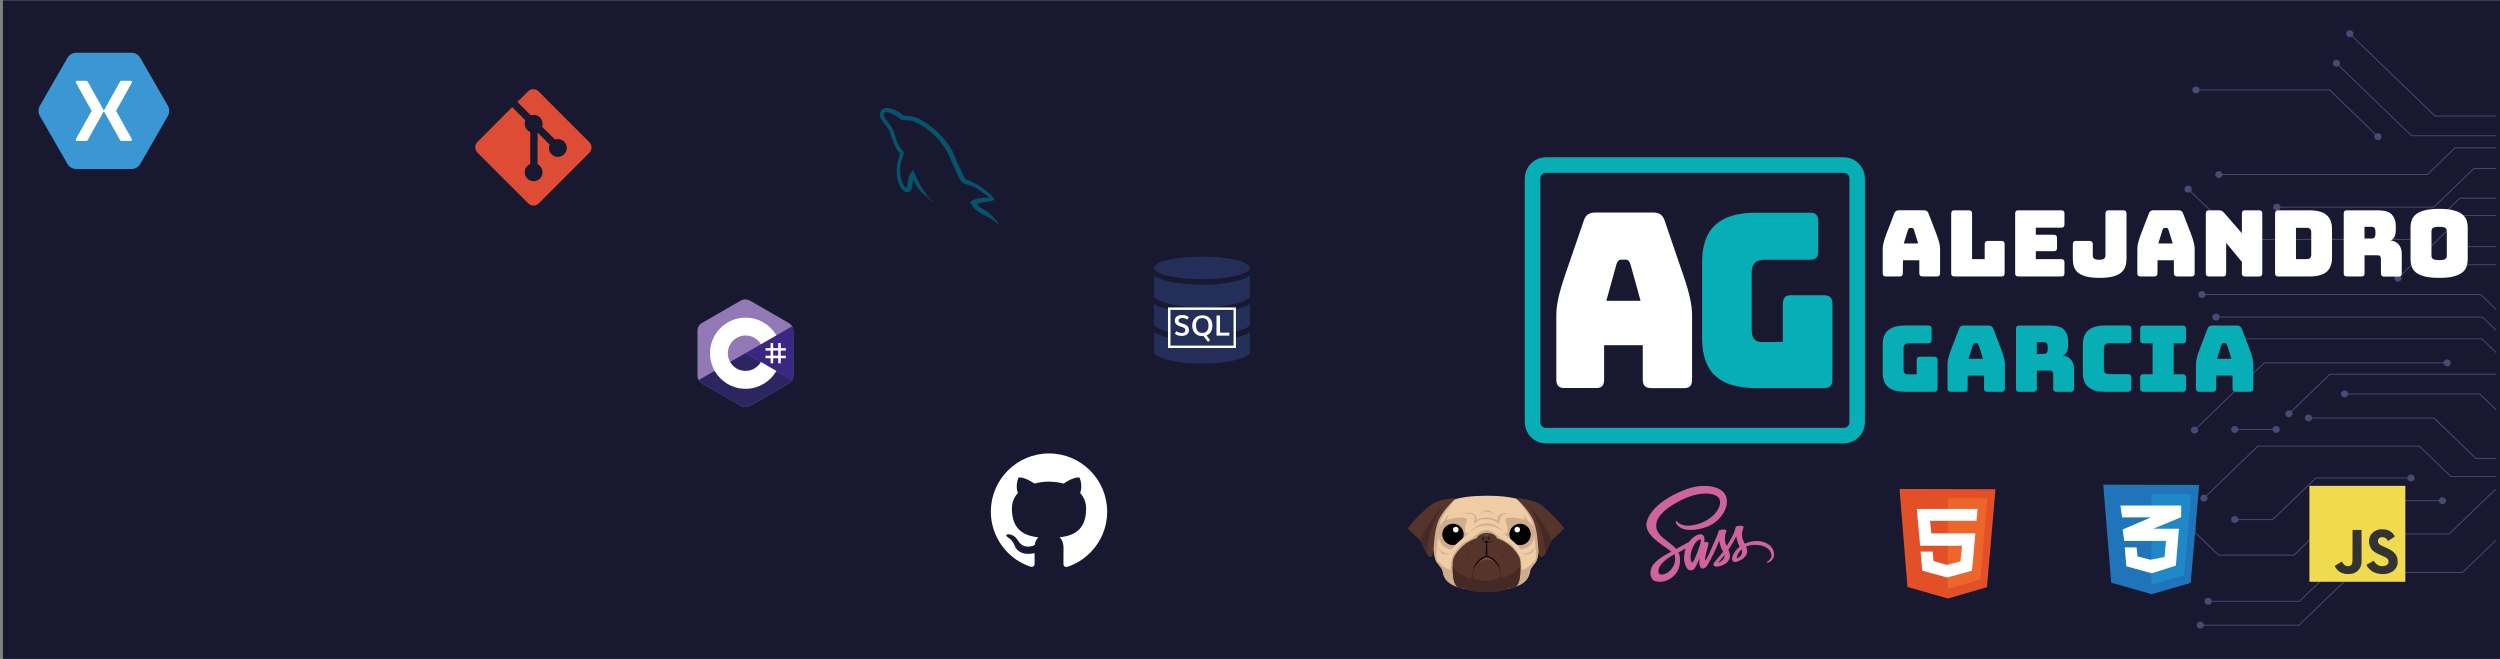 <?xml version="1.0" encoding="utf-8"?>
<!-- Generator: Adobe Illustrator 25.0.0, SVG Export Plug-In . SVG Version: 6.00 Build 0)  -->
<svg version="1.1" id="Capa_1" xmlns="http://www.w3.org/2000/svg" xmlns:xlink="http://www.w3.org/1999/xlink" x="0px" y="0px"
	 viewBox="0 0 645 170" style="enable-background:new 0 0 645 170;" xml:space="preserve">
<rect x="0" y="0" width="645" height="170" fill="#808080" stroke="none"/>
<style type="text/css">
	.st0{fill:#181930;}
	.st1{fill:#474A72;}
	.st2{fill:none;stroke:#07AEB5;stroke-width:4;stroke-miterlimit:10;}
	.st3{fill:#FFFFFF;}
	.st4{fill:#07AEB5;}
	.st5{fill:#242F59;}
	.st6{fill:#9279B5;}
	.st7{fill:#2C2560;}
	.st8{fill:#392781;}
	.st9{fill:#1F74BA;}
	.st10{fill:#1E88C8;}
	.st11{fill:#E35027;}
	.st12{fill:#EC662B;}
	.st13{fill:#F0DB4F;}
	.st14{fill:#333431;}
	.st15{fill:#EFCCA3;}
	.st16{fill:#CDAD8E;}
	.st17{fill:#020203;}
	.st18{fill:#56342B;}
	.st19{fill:#452924;}
	.st20{fill:#804B42;}
	.st21{fill:#331712;}
	.st22{fill:#CF649A;}
	.st23{fill:#3B97D3;}
	.st24{fill:#DF4C36;}
	.st25{fill:#05546B;}
</style>
<g>
	<rect x="0.76" y="0.09" class="st0" width="645" height="170"/>
</g>
<g>
	<g>
		<g>
			<polygon class="st1" points="628.19,30.06 644,30.06 644,29.82 628.29,29.82 606.3,8.59 606.12,8.76 			"/>
		</g>
		<g>
			<path class="st1" d="M606.91,8.06c-0.37-0.35-0.96-0.35-1.32,0c-0.37,0.35-0.37,0.92,0,1.28c0.37,0.35,0.96,0.35,1.32,0
				C607.27,8.99,607.27,8.42,606.91,8.06z"/>
		</g>
	</g>
	<g>
		<g>
			<polygon class="st1" points="593.19,161.42 607.27,147.82 635.39,147.82 644,139.51 644,139.17 635.29,147.58 607.16,147.58 
				593.08,161.18 567.63,161.18 567.63,161.42 			"/>
		</g>
		<g>
			<path class="st1" d="M567.68,160.39c-0.52,0-0.94,0.41-0.94,0.9s0.42,0.9,0.94,0.9s0.94-0.41,0.94-0.9
				S568.19,160.39,567.68,160.39z"/>
		</g>
	</g>
	<g>
		<g>
			<polygon class="st1" points="626.33,45.15 633.46,38.27 644,38.27 644,38.02 633.36,38.02 626.23,44.91 572.4,44.91 572.4,45.15 
							"/>
		</g>
		<g>
			<path class="st1" d="M572.45,44.13c-0.52,0-0.94,0.41-0.94,0.9s0.42,0.9,0.94,0.9s0.94-0.41,0.94-0.9
				C573.39,44.53,572.97,44.13,572.45,44.13z"/>
		</g>
	</g>
	<g>
		<g>
			<polygon class="st1" points="627.91,107.97 638.71,118.39 644,118.39 644,118.15 638.81,118.15 628.01,107.72 595.55,107.72 
				595.55,107.97 			"/>
		</g>
		<g>
			<path class="st1" d="M595.59,106.94c-0.52,0-0.94,0.41-0.94,0.9s0.42,0.9,0.94,0.9s0.94-0.41,0.94-0.9
				C596.53,107.35,596.11,106.94,595.59,106.94z"/>
		</g>
	</g>
	<g>
		<g>
			<polygon class="st1" points="627.98,53.56 638.32,43.58 644,43.58 644,43.34 638.22,43.34 627.88,53.32 587.37,53.32 
				587.37,53.56 			"/>
		</g>
		<g>
			<ellipse class="st1" cx="587.42" cy="53.44" rx="0.94" ry="0.9"/>
		</g>
	</g>
	<g>
		<g>
			<polygon class="st1" points="590.62,106.86 601.18,96.67 644,96.67 644,96.42 601.08,96.42 590.44,106.69 			"/>
		</g>
		<g>
			<path class="st1" d="M589.9,106.11c-0.37,0.35-0.37,0.92,0,1.28c0.37,0.35,0.96,0.35,1.32,0s0.37-0.92,0-1.28
				C590.86,105.76,590.27,105.76,589.9,106.11z"/>
		</g>
	</g>
	<g>
		<g>
			<polygon class="st1" points="577.93,61.89 623.66,61.89 634.68,51.25 644,51.25 644,51 634.58,51 623.55,61.65 578.04,61.65 
				564.6,48.67 564.42,48.84 			"/>
		</g>
		<g>
			<ellipse class="st1" cx="564.54" cy="48.79" rx="0.94" ry="0.9"/>
		</g>
	</g>
	<g>
		<g>
			<polygon class="st1" points="618.73,71.87 635.49,55.69 644,55.69 644,55.45 635.39,55.45 618.55,71.7 			"/>
		</g>
		<g>
			<path class="st1" d="M618.02,71.12c-0.37,0.35-0.37,0.92,0,1.28s0.96,0.35,1.32,0c0.37-0.35,0.37-0.92,0-1.28
				S618.38,70.76,618.02,71.12z"/>
		</g>
	</g>
	<g>
		<g>
			<polygon class="st1" points="640.28,87.53 644,91.13 644,90.79 640.38,87.3 575.72,87.3 575.72,87.53 			"/>
		</g>
		<g>
			<path class="st1" d="M575.77,86.51c-0.52,0-0.94,0.41-0.94,0.9s0.42,0.9,0.94,0.9s0.94-0.41,0.94-0.9
				C576.71,86.91,576.29,86.51,575.77,86.51z"/>
		</g>
	</g>
	<g>
		<g>
			<rect x="635.11" y="63.51" class="st1" width="8.89" height="0.24"/>
		</g>
		<g>
			<path class="st1" d="M635.16,62.72c-0.52,0-0.94,0.41-0.94,0.9c0,0.5,0.42,0.9,0.94,0.9s0.94-0.41,0.94-0.9
				C636.1,63.13,635.67,62.72,635.16,62.72z"/>
		</g>
	</g>
	<g>
		<g>
			<rect x="632.68" y="68.19" class="st1" width="11.32" height="0.24"/>
		</g>
		<g>
			<ellipse class="st1" cx="632.73" cy="68.31" rx="0.94" ry="0.9"/>
		</g>
	</g>
	<g>
		<g>
			<rect x="576.54" y="110.69" class="st1" width="10.76" height="0.24"/>
		</g>
		<g>
			<path class="st1" d="M587.25,109.9c0.52,0,0.94,0.41,0.94,0.9s-0.42,0.9-0.94,0.9s-0.94-0.41-0.94-0.9S586.73,109.9,587.25,109.9
				z"/>
		</g>
		<g>
			<path class="st1" d="M576.58,109.9c-0.52,0-0.94,0.41-0.94,0.9s0.42,0.9,0.94,0.9s0.94-0.41,0.94-0.9S577.1,109.9,576.58,109.9z"
				/>
		</g>
	</g>
	<g>
		<g>
			<polygon class="st1" points="639.71,101.75 644,105.88 644,105.55 639.82,101.51 604.85,101.51 604.85,101.75 			"/>
		</g>
		<g>
			<path class="st1" d="M604.9,100.73c-0.52,0-0.94,0.41-0.94,0.9c0,0.5,0.42,0.9,0.94,0.9s0.94-0.41,0.94-0.9
				C605.84,101.13,605.42,100.73,604.9,100.73z"/>
		</g>
	</g>
	<g>
		<g>
			<polygon class="st1" points="593.29,155.27 611.3,137.88 631.93,137.88 643.66,126.56 644,126.56 644,126.32 643.56,126.32 
				631.83,137.64 611.19,137.64 593.19,155.03 569.65,155.03 569.65,155.27 			"/>
		</g>
		<g>
			<ellipse class="st1" cx="569.7" cy="155.15" rx="0.94" ry="0.9"/>
		</g>
	</g>
	<g>
		<g>
			<polygon class="st1" points="568.67,128.65 582.57,115.23 624.14,115.23 632.23,123.04 644,123.04 644,122.8 632.33,122.8 
				624.24,114.98 582.47,114.98 568.5,128.48 			"/>
		</g>
		<g>
			<path class="st1" d="M567.96,127.89c-0.37,0.35-0.37,0.92,0,1.28c0.37,0.35,0.96,0.35,1.32,0s0.37-0.92,0-1.28
				S568.32,127.54,567.96,127.89z"/>
		</g>
	</g>
	<g>
		<g>
			<polygon class="st1" points="606.34,129.05 630.18,129.05 630.18,129.29 606.44,129.29 591.88,143.36 572.35,143.36 
				565.46,136.7 565.64,136.53 572.46,143.11 591.77,143.11 			"/>
		</g>
		<g>
			<path class="st1" d="M630.14,128.27c0.52,0,0.94,0.41,0.94,0.9s-0.42,0.9-0.94,0.9s-0.94-0.41-0.94-0.9
				S629.62,128.27,630.14,128.27z"/>
		</g>
		<g>
			<path class="st1" d="M566.24,136.01c-0.37-0.35-0.96-0.35-1.32,0c-0.37,0.35-0.37,0.92,0,1.28c0.37,0.35,0.96,0.35,1.32,0
				C566.61,136.93,566.61,136.36,566.24,136.01z"/>
		</g>
	</g>
	<g>
		<g>
			<polygon class="st1" points="597.44,123.19 622.09,123.19 622.09,123.43 597.54,123.43 586.42,134.17 576.53,134.17 
				576.53,133.93 586.31,133.93 			"/>
		</g>
		<g>
			<ellipse class="st1" cx="622.04" cy="123.31" rx="0.94" ry="0.9"/>
		</g>
		<g>
			<path class="st1" d="M576.58,133.15c-0.52,0-0.94,0.41-0.94,0.9s0.42,0.9,0.94,0.9s0.94-0.41,0.94-0.9
				S577.1,133.15,576.58,133.15z"/>
		</g>
	</g>
	<g>
		<g>
			<polygon class="st1" points="584.09,93.5 631.39,93.5 631.39,93.74 584.19,93.74 566.24,111.07 566.07,110.9 			"/>
		</g>
		<g>
			<path class="st1" d="M631.35,92.72c0.52,0,0.94,0.41,0.94,0.9c0,0.5-0.42,0.9-0.94,0.9s-0.94-0.41-0.94-0.9
				C630.41,93.12,630.83,92.72,631.35,92.72z"/>
		</g>
		<g>
			<path class="st1" d="M565.53,110.31c-0.37,0.35-0.37,0.92,0,1.28s0.96,0.35,1.32,0c0.37-0.35,0.37-0.92,0-1.28
				S565.89,109.96,565.53,110.31z"/>
		</g>
	</g>
	<g>
		<g>
			<polygon class="st1" points="640.43,81.92 644,85.38 644,85.04 640.53,81.68 571.68,81.68 571.68,81.92 			"/>
		</g>
		<g>
			<ellipse class="st1" cx="571.72" cy="81.8" rx="0.94" ry="0.9"/>
		</g>
	</g>
	<g>
		<g>
			<polygon class="st1" points="639.97,76.11 644,80 644,79.67 640.07,75.87 568.04,75.87 568.04,76.11 			"/>
		</g>
		<g>
			<path class="st1" d="M568.09,75.09c-0.52,0-0.94,0.41-0.94,0.9c0,0.5,0.42,0.9,0.94,0.9s0.94-0.41,0.94-0.9
				C569.02,75.49,568.6,75.09,568.09,75.09z"/>
		</g>
	</g>
	<g>
		<g>
			<polygon class="st1" points="622.12,35.14 644,35.14 644,34.9 622.22,34.9 602.86,16.2 602.68,16.37 			"/>
		</g>
		<g>
			<path class="st1" d="M603.47,15.68c-0.37-0.35-0.96-0.35-1.32,0c-0.37,0.35-0.37,0.92,0,1.28c0.37,0.35,0.96,0.35,1.32,0
				C603.83,16.61,603.83,16.04,603.47,15.68z"/>
		</g>
	</g>
	<g>
		<g>
			<polygon class="st1" points="566.52,23.08 601.08,23.08 613.64,35.21 613.46,35.38 600.98,23.32 566.52,23.32 			"/>
		</g>
		<g>
			<path class="st1" d="M614.18,34.62c0.37,0.35,0.37,0.92,0,1.28c-0.37,0.35-0.96,0.35-1.32,0c-0.37-0.35-0.37-0.92,0-1.28
				C613.22,34.27,613.81,34.27,614.18,34.62z"/>
		</g>
		<g>
			<ellipse class="st1" cx="566.57" cy="23.2" rx="0.94" ry="0.9"/>
		</g>
	</g>
</g>
<g>
	<path class="st2" d="M475.69,112.39h-76.84c-1.91,0-3.46-1.55-3.46-3.47V46.05c0-1.91,1.55-3.47,3.46-3.47h76.84
		c1.91,0,3.46,1.55,3.46,3.47v62.88C479.15,110.84,477.61,112.39,475.69,112.39z"/>
	<g>
		<path class="st3" d="M413.87,97.85c0,0.79-0.16,1.37-0.48,1.73c-0.32,0.37-0.84,0.53-1.55,0.53h-8.28c-0.71,0-1.23-0.18-1.55-0.53
			c-0.32-0.35-0.48-0.93-0.48-1.73v-16.6c0-1.26,0.18-2.71,0.53-4.35c0.37-1.63,0.91-3.54,1.66-5.72l4.9-14.27
			c0.23-0.71,0.57-1.23,1.05-1.57c0.48-0.34,1.08-0.5,1.83-0.5h15.15c0.71,0,1.3,0.17,1.77,0.5c0.48,0.34,0.81,0.86,1.05,1.57
			l4.89,14.29c0.75,2.18,1.3,4.09,1.66,5.72s0.53,3.09,0.53,4.35v16.6c0,0.79-0.16,1.37-0.48,1.73c-0.32,0.37-0.84,0.53-1.55,0.53
			h-8.5c-0.75,0-1.3-0.18-1.66-0.53c-0.37-0.35-0.53-0.93-0.53-1.73v-8.8h-9.97V97.85z M417.08,68.06l-2.65,9.55h8.84l-2.65-9.55
			c-0.16-0.38-0.31-0.64-0.48-0.82c-0.17-0.17-0.37-0.25-0.58-0.25h-1.41c-0.23,0-0.42,0.08-0.58,0.25
			C417.38,67.4,417.22,67.69,417.08,68.06z"/>
	</g>
	<g>
		<path class="st4" d="M470.72,100.12h-17.73c-4.69,0-8.17-1.05-10.44-3.14c-2.28-2.1-3.41-5.32-3.41-9.67V67.69
			c0-4.36,1.13-7.58,3.41-9.67c2.28-2.1,5.75-3.14,10.44-3.14h14.08c0.71,0,1.23,0.18,1.55,0.53c0.32,0.37,0.48,0.93,0.48,1.73v7.61
			c0,0.79-0.16,1.37-0.48,1.73c-0.32,0.37-0.84,0.53-1.55,0.53h-11.71c-1.16,0-2.02,0.27-2.58,0.78c-0.55,0.53-0.84,1.32-0.84,2.36
			v15c0,1.05,0.21,1.83,0.64,2.34c0.44,0.5,1.08,0.75,1.94,0.75h5.45v-9.8c0-0.79,0.16-1.37,0.48-1.73
			c0.32-0.35,0.84-0.53,1.55-0.53h8.72c0.71,0,1.23,0.18,1.55,0.53c0.32,0.37,0.48,0.93,0.48,1.73v19.42c0,0.79-0.16,1.37-0.48,1.73
			C471.94,99.93,471.43,100.12,470.72,100.12z"/>
	</g>
	<g>
		<path class="st3" d="M490.93,70.48c0,0.31-0.07,0.51-0.2,0.65c-0.14,0.14-0.35,0.2-0.65,0.2h-3.49c-0.31,0-0.51-0.07-0.65-0.2
			c-0.14-0.14-0.2-0.35-0.2-0.65v-6.27c0-0.48,0.07-1.02,0.23-1.63c0.16-0.61,0.38-1.34,0.7-2.17l2.07-5.39
			c0.1-0.27,0.24-0.47,0.44-0.58c0.2-0.13,0.47-0.2,0.77-0.2h6.4c0.31,0,0.54,0.07,0.75,0.2c0.2,0.13,0.35,0.32,0.44,0.58l2.07,5.39
			c0.32,0.82,0.54,1.55,0.7,2.17c0.16,0.61,0.23,1.16,0.23,1.63v6.27c0,0.31-0.07,0.51-0.2,0.65c-0.14,0.14-0.35,0.2-0.65,0.2h-3.58
			c-0.32,0-0.54-0.07-0.7-0.2c-0.16-0.14-0.23-0.35-0.23-0.65v-3.33h-4.21L490.93,70.48L490.93,70.48z M492.29,59.22l-1.12,3.6h3.73
			l-1.12-3.6c-0.07-0.14-0.13-0.25-0.2-0.31c-0.07-0.07-0.16-0.1-0.25-0.1h-0.58c-0.1,0-0.18,0.03-0.25,0.1
			C492.42,58.99,492.35,59.09,492.29,59.22z"/>
		<path class="st3" d="M516.34,71.33h-12.08c-0.31,0-0.51-0.07-0.65-0.2c-0.14-0.14-0.2-0.35-0.2-0.65V55.11
			c0-0.31,0.07-0.51,0.2-0.65c0.14-0.14,0.35-0.2,0.65-0.2h3.68c0.31,0,0.51,0.07,0.65,0.2c0.14,0.14,0.2,0.35,0.2,0.65v11.74h3.26
			v-3.84c0-0.31,0.07-0.51,0.2-0.65c0.14-0.14,0.35-0.2,0.65-0.2h3.44c0.31,0,0.51,0.07,0.65,0.2c0.14,0.14,0.2,0.35,0.2,0.65v7.47
			c0,0.31-0.07,0.51-0.2,0.65C516.87,71.27,516.65,71.33,516.34,71.33z"/>
		<path class="st3" d="M531.78,71.33h-11.02c-0.31,0-0.51-0.07-0.65-0.2c-0.14-0.14-0.2-0.35-0.2-0.65V55.11
			c0-0.31,0.07-0.51,0.2-0.65c0.14-0.14,0.35-0.2,0.65-0.2h11.02c0.31,0,0.51,0.07,0.65,0.2c0.14,0.14,0.2,0.35,0.2,0.65v2.78
			c0,0.31-0.07,0.51-0.2,0.65c-0.14,0.14-0.35,0.2-0.65,0.2h-6.54v1.83h4.62c0.31,0,0.51,0.07,0.65,0.2c0.14,0.14,0.2,0.35,0.2,0.65
			v2.54c0,0.31-0.07,0.51-0.2,0.65c-0.14,0.14-0.35,0.2-0.65,0.2h-4.62v2.04h6.54c0.31,0,0.51,0.07,0.65,0.2
			c0.14,0.14,0.2,0.35,0.2,0.65v2.78c0,0.31-0.07,0.51-0.2,0.65C532.3,71.27,532.09,71.33,531.78,71.33z"/>
		<path class="st3" d="M548.62,66.85c0,0.72-0.1,1.39-0.31,1.98c-0.21,0.58-0.57,1.1-1.08,1.52c-0.51,0.42-1.23,0.75-2.12,0.99
			s-2.05,0.35-3.44,0.35s-2.51-0.11-3.41-0.35c-0.89-0.24-1.59-0.57-2.11-0.99c-0.51-0.42-0.86-0.92-1.06-1.52
			c-0.2-0.58-0.3-1.26-0.3-1.98v-3.84c0-0.31,0.07-0.51,0.2-0.65c0.14-0.14,0.35-0.2,0.65-0.2h3.45c0.31,0,0.51,0.07,0.65,0.2
			c0.14,0.14,0.2,0.35,0.2,0.65v2.89c0,0.32,0.1,0.58,0.3,0.79c0.2,0.21,0.65,0.32,1.39,0.32c0.68,0,1.12-0.11,1.3-0.32
			c0.18-0.21,0.28-0.48,0.28-0.79V55.11c0-0.31,0.07-0.51,0.2-0.65c0.14-0.14,0.35-0.2,0.65-0.2h3.73c0.31,0,0.51,0.07,0.65,0.2
			c0.14,0.14,0.2,0.35,0.2,0.65v11.74H548.62z"/>
		<path class="st3" d="M556.62,70.48c0,0.31-0.07,0.51-0.2,0.65c-0.14,0.14-0.35,0.2-0.65,0.2h-3.49c-0.31,0-0.51-0.07-0.65-0.2
			c-0.14-0.14-0.2-0.35-0.2-0.65v-6.27c0-0.48,0.07-1.02,0.23-1.63c0.16-0.61,0.38-1.34,0.7-2.17l2.07-5.39
			c0.1-0.27,0.24-0.47,0.44-0.58c0.2-0.13,0.47-0.2,0.77-0.2h6.39c0.31,0,0.54,0.07,0.75,0.2c0.2,0.13,0.35,0.32,0.44,0.58
			l2.07,5.39c0.32,0.82,0.54,1.55,0.7,2.17c0.16,0.61,0.23,1.16,0.23,1.63v6.27c0,0.31-0.07,0.51-0.2,0.65
			c-0.14,0.14-0.35,0.2-0.65,0.2h-3.58c-0.32,0-0.54-0.07-0.7-0.2c-0.16-0.14-0.23-0.35-0.23-0.65v-3.33h-4.21L556.62,70.48
			L556.62,70.48z M557.96,59.22l-1.12,3.6h3.73l-1.12-3.6c-0.07-0.14-0.13-0.25-0.2-0.31c-0.07-0.07-0.16-0.1-0.25-0.1h-0.58
			c-0.1,0-0.18,0.03-0.25,0.1C558.09,58.99,558.02,59.09,557.96,59.22z"/>
		<path class="st3" d="M573.51,71.33h-3.56c-0.31,0-0.51-0.07-0.65-0.2c-0.14-0.14-0.2-0.35-0.2-0.65V55.11
			c0-0.31,0.07-0.51,0.2-0.65c0.14-0.14,0.35-0.2,0.65-0.2h2.47c0.31,0,0.55,0.04,0.77,0.14c0.21,0.1,0.42,0.27,0.62,0.5l4.6,5.27
			v-5.06c0-0.31,0.07-0.51,0.2-0.65c0.14-0.14,0.35-0.2,0.65-0.2h3.56c0.31,0,0.51,0.07,0.65,0.2c0.14,0.14,0.2,0.35,0.2,0.65v15.38
			c0,0.31-0.07,0.51-0.2,0.65c-0.14,0.14-0.35,0.2-0.65,0.2h-3.56c-0.31,0-0.51-0.07-0.65-0.2c-0.14-0.14-0.2-0.35-0.2-0.65v-2.92
			l-4.06-4.91v7.83c0,0.31-0.07,0.51-0.2,0.65C574.02,71.27,573.81,71.33,573.51,71.33z"/>
		<path class="st3" d="M595.82,71.33h-8c-0.31,0-0.51-0.07-0.65-0.2c-0.14-0.14-0.2-0.35-0.2-0.65V55.11c0-0.31,0.07-0.51,0.2-0.65
			c0.14-0.14,0.35-0.2,0.65-0.2h8c1.98,0,3.45,0.39,4.4,1.19c0.96,0.79,1.44,2.01,1.44,3.66v7.4c0,1.64-0.48,2.86-1.44,3.66
			C599.27,70.94,597.8,71.33,595.82,71.33z M592.36,58.78v8.07h2.82c0.38,0,0.65-0.1,0.84-0.28c0.18-0.2,0.28-0.49,0.28-0.88v-5.77
			c0-0.39-0.1-0.68-0.28-0.86c-0.18-0.18-0.47-0.28-0.84-0.28C595.18,58.78,592.36,58.78,592.36,58.78z"/>
		<path class="st3" d="M609.19,71.33h-3.66c-0.31,0-0.51-0.07-0.65-0.2c-0.14-0.14-0.2-0.35-0.2-0.65V55.11
			c0-0.31,0.07-0.51,0.2-0.65c0.14-0.14,0.35-0.2,0.65-0.2h7.9c1.77,0,2.99,0.37,3.67,1.1c0.67,0.74,1.01,1.69,1.01,2.86v1.09
			c0,0.67-0.1,1.23-0.3,1.7c-0.2,0.47-0.54,0.81-1.03,1.01c0.85,0.1,1.55,0.45,2.08,1.05c0.53,0.6,0.79,1.4,0.79,2.41v5.03
			c0,0.31-0.07,0.51-0.2,0.65c-0.14,0.14-0.35,0.2-0.65,0.2h-3.67c-0.31,0-0.51-0.07-0.65-0.2c-0.14-0.14-0.2-0.35-0.2-0.65v-3.63
			c0-0.35-0.07-0.6-0.2-0.77c-0.14-0.17-0.37-0.25-0.7-0.25h-3.33v4.65c0,0.31-0.07,0.51-0.2,0.65
			C609.7,71.27,609.49,71.33,609.19,71.33z M610.04,58.51v3.04h1.79c0.41,0,0.68-0.11,0.82-0.32c0.14-0.21,0.21-0.48,0.21-0.79
			v-0.81c0-0.32-0.07-0.58-0.21-0.79c-0.14-0.21-0.42-0.32-0.82-0.32L610.04,58.51L610.04,58.51z"/>
		<path class="st3" d="M636.67,66.85c0,0.72-0.11,1.39-0.32,1.98c-0.21,0.58-0.58,1.1-1.15,1.52c-0.54,0.42-1.3,0.75-2.25,0.99
			c-0.96,0.24-2.18,0.35-3.64,0.35c-1.47,0-2.69-0.11-3.66-0.35c-0.97-0.24-1.71-0.57-2.26-0.99c-0.54-0.42-0.92-0.92-1.15-1.52
			c-0.21-0.58-0.32-1.26-0.32-1.98v-8.1c0-0.72,0.11-1.39,0.32-1.98c0.21-0.58,0.58-1.1,1.15-1.53c0.54-0.44,1.3-0.75,2.26-0.99
			c0.96-0.24,2.18-0.37,3.66-0.37c1.47,0,2.68,0.13,3.64,0.37c0.96,0.24,1.7,0.57,2.25,0.99c0.54,0.44,0.92,0.93,1.15,1.53
			c0.21,0.58,0.32,1.26,0.32,1.98V66.85z M627.32,66c0,0.32,0.11,0.58,0.35,0.79s0.78,0.32,1.63,0.32s1.4-0.11,1.63-0.32
			c0.24-0.21,0.35-0.48,0.35-0.79v-6.39c0-0.31-0.11-0.55-0.35-0.77c-0.24-0.22-0.78-0.32-1.63-0.32s-1.4,0.11-1.63,0.32
			c-0.24,0.21-0.35,0.48-0.35,0.77V66z"/>
	</g>
	<g>
		<path class="st4" d="M499.05,101.08h-7.47c-1.98,0-3.45-0.39-4.4-1.19c-0.96-0.79-1.44-2.01-1.44-3.66v-7.4
			c0-1.64,0.48-2.86,1.44-3.66c0.96-0.79,2.43-1.19,4.4-1.19h5.93c0.31,0,0.51,0.07,0.65,0.2c0.14,0.14,0.2,0.35,0.2,0.65v2.88
			c0,0.31-0.07,0.51-0.2,0.65c-0.14,0.14-0.35,0.2-0.65,0.2h-4.94c-0.49,0-0.85,0.1-1.09,0.3c-0.24,0.2-0.35,0.49-0.35,0.89v5.67
			c0,0.39,0.1,0.68,0.28,0.88s0.47,0.28,0.82,0.28h2.28v-3.7c0-0.31,0.07-0.51,0.2-0.65c0.14-0.14,0.35-0.2,0.65-0.2h3.68
			c0.31,0,0.51,0.07,0.65,0.2c0.14,0.14,0.2,0.35,0.2,0.65v7.33c0,0.31-0.07,0.51-0.2,0.65
			C499.56,101.01,499.36,101.08,499.05,101.08z"/>
		<path class="st4" d="M507.65,100.23c0,0.31-0.07,0.51-0.2,0.65c-0.14,0.14-0.35,0.2-0.65,0.2h-3.49c-0.31,0-0.51-0.07-0.65-0.2
			c-0.14-0.14-0.2-0.35-0.2-0.65v-6.27c0-0.48,0.07-1.02,0.23-1.63c0.16-0.61,0.38-1.34,0.7-2.17l2.07-5.39
			c0.1-0.27,0.24-0.47,0.44-0.58c0.2-0.13,0.47-0.2,0.77-0.2h6.39c0.31,0,0.54,0.07,0.75,0.2c0.2,0.13,0.35,0.32,0.44,0.58
			l2.07,5.39c0.32,0.82,0.54,1.55,0.7,2.17c0.16,0.61,0.23,1.16,0.23,1.63v6.27c0,0.31-0.07,0.51-0.2,0.65
			c-0.14,0.14-0.35,0.2-0.65,0.2h-3.58c-0.32,0-0.54-0.07-0.7-0.2c-0.16-0.14-0.23-0.35-0.23-0.65V96.9h-4.21L507.65,100.23
			L507.65,100.23z M508.99,88.97l-1.12,3.6h3.73l-1.12-3.6c-0.07-0.14-0.13-0.25-0.2-0.31c-0.07-0.07-0.16-0.1-0.25-0.1h-0.58
			c-0.1,0-0.18,0.03-0.25,0.1C509.13,88.73,509.06,88.83,508.99,88.97z"/>
		<path class="st4" d="M524.64,101.08h-3.66c-0.31,0-0.51-0.07-0.65-0.2c-0.14-0.14-0.2-0.35-0.2-0.65V84.84
			c0-0.31,0.07-0.51,0.2-0.65c0.14-0.14,0.35-0.2,0.65-0.2h7.9c1.77,0,2.99,0.37,3.67,1.1c0.67,0.74,1.01,1.69,1.01,2.86v1.09
			c0,0.67-0.1,1.23-0.3,1.7c-0.2,0.47-0.54,0.81-1.03,1.01c0.85,0.1,1.55,0.45,2.08,1.05s0.79,1.4,0.79,2.41v5.03
			c0,0.31-0.07,0.51-0.2,0.65c-0.14,0.14-0.35,0.2-0.65,0.2h-3.67c-0.31,0-0.51-0.07-0.65-0.2c-0.14-0.14-0.2-0.35-0.2-0.65v-3.63
			c0-0.35-0.07-0.6-0.2-0.77c-0.14-0.17-0.37-0.25-0.7-0.25h-3.33v4.65c0,0.31-0.07,0.51-0.2,0.65
			C525.16,101.01,524.94,101.08,524.64,101.08z M525.49,88.26v3.04h1.79c0.41,0,0.68-0.11,0.82-0.32c0.14-0.21,0.21-0.48,0.21-0.79
			v-0.81c0-0.32-0.07-0.58-0.21-0.79c-0.14-0.21-0.42-0.32-0.82-0.32L525.49,88.26L525.49,88.26z"/>
		<path class="st4" d="M549.01,101.08h-5.79c-1.98,0-3.45-0.39-4.4-1.19c-0.96-0.79-1.44-2.01-1.44-3.66v-7.39
			c0-1.64,0.48-2.86,1.44-3.67c0.96-0.79,2.43-1.2,4.4-1.2h5.79c0.31,0,0.51,0.07,0.65,0.2c0.14,0.14,0.2,0.35,0.2,0.65v2.88
			c0,0.31-0.07,0.51-0.2,0.65c-0.14,0.14-0.35,0.2-0.65,0.2h-4.77c-0.49,0-0.85,0.1-1.09,0.3c-0.24,0.2-0.35,0.49-0.35,0.89v5.65
			c0,0.39,0.11,0.68,0.35,0.86c0.24,0.18,0.6,0.28,1.09,0.28h4.77c0.31,0,0.51,0.07,0.65,0.2c0.14,0.14,0.2,0.35,0.2,0.65v2.82
			c0,0.31-0.07,0.51-0.2,0.65C549.54,101.01,549.31,101.08,549.01,101.08z"/>
		<path class="st4" d="M553.02,101.08c-0.31,0-0.51-0.07-0.65-0.2c-0.14-0.14-0.2-0.35-0.2-0.65v-2.82c0-0.31,0.07-0.51,0.2-0.65
			c0.14-0.14,0.35-0.2,0.65-0.2h2.35v-7.97h-2.35c-0.31,0-0.51-0.07-0.65-0.2c-0.14-0.14-0.2-0.35-0.2-0.65v-2.88
			c0-0.31,0.07-0.51,0.2-0.65c0.14-0.14,0.35-0.2,0.65-0.2h10.11c0.31,0,0.51,0.07,0.65,0.2c0.14,0.14,0.2,0.35,0.2,0.65v2.88
			c0,0.31-0.07,0.51-0.2,0.65c-0.14,0.14-0.35,0.2-0.65,0.2h-2.31v7.97h2.31c0.31,0,0.51,0.07,0.65,0.2c0.14,0.14,0.2,0.35,0.2,0.65
			v2.82c0,0.31-0.07,0.51-0.2,0.65c-0.14,0.14-0.35,0.2-0.65,0.2H553.02z"/>
		<path class="st4" d="M571.75,100.23c0,0.31-0.07,0.51-0.2,0.65c-0.14,0.14-0.35,0.2-0.65,0.2h-3.49c-0.31,0-0.51-0.07-0.65-0.2
			c-0.14-0.14-0.2-0.35-0.2-0.65v-6.27c0-0.48,0.07-1.02,0.23-1.63s0.38-1.34,0.7-2.17l2.07-5.39c0.1-0.27,0.24-0.47,0.44-0.58
			c0.2-0.13,0.47-0.2,0.77-0.2h6.39c0.31,0,0.54,0.07,0.75,0.2c0.2,0.13,0.35,0.32,0.44,0.58l2.07,5.39
			c0.32,0.82,0.54,1.55,0.7,2.17c0.16,0.61,0.23,1.16,0.23,1.63v6.27c0,0.31-0.07,0.51-0.2,0.65c-0.14,0.14-0.35,0.2-0.65,0.2h-3.58
			c-0.32,0-0.54-0.07-0.7-0.2c-0.16-0.14-0.23-0.35-0.23-0.65V96.9h-4.21L571.75,100.23L571.75,100.23z M573.1,88.97l-1.12,3.6h3.73
			l-1.12-3.6c-0.07-0.14-0.13-0.25-0.2-0.31c-0.07-0.07-0.16-0.1-0.25-0.1h-0.58c-0.1,0-0.18,0.03-0.25,0.1
			C573.24,88.73,573.17,88.83,573.1,88.97z"/>
	</g>
</g>
<g>
	<ellipse class="st5" cx="310.11" cy="69.1" rx="12.36" ry="2.9"/>
	<path class="st5" d="M297.75,78.43v5.23c0,0.99,4.36,2.9,12.38,2.9s12.36-1.91,12.36-2.9v-5.23c-2.39,1.52-7.38,2.31-12.38,2.31
		C305.11,80.74,300.14,79.95,297.75,78.43z M310.84,85.11h-1.46v-1.46h1.46V85.11z"/>
	<path class="st5" d="M297.75,85.7v5.21c0,0.99,4.36,2.9,12.38,2.9s12.38-1.91,12.38-2.9V85.7c-2.41,1.52-7.4,2.31-12.38,2.31
		S300.14,87.22,297.75,85.7z"/>
	<path class="st5" d="M297.75,71.15v5.23c0,0.99,4.36,2.9,12.38,2.9s12.38-1.91,12.38-2.9v-5.23c-2.41,1.52-7.4,2.31-12.38,2.31
		S300.14,72.67,297.75,71.15z"/>
	<rect x="301.66" y="79.64" class="st5" width="16.89" height="9.83"/>
	<path class="st3" d="M318.26,79.95v9.22h-16.28v-9.22H318.26 M318.87,79.32h-17.53v10.46h17.53V79.32z"/>
	<path class="st3" d="M304.93,86.68c-0.36,0-0.71-0.06-1.03-0.16c-0.3-0.08-0.55-0.24-0.79-0.43l0.39-0.65
		c0.2,0.14,0.41,0.26,0.65,0.34c0.24,0.08,0.47,0.14,0.71,0.14c0.32,0,0.55-0.06,0.71-0.18c0.16-0.12,0.24-0.3,0.24-0.55
		c0-0.08,0-0.16-0.02-0.24c-0.02-0.06-0.06-0.14-0.1-0.18c-0.06-0.08-0.14-0.14-0.22-0.18c-0.12-0.06-0.26-0.12-0.39-0.18
		l-0.36-0.12c-0.18-0.06-0.3-0.1-0.38-0.12c-0.43-0.16-0.75-0.36-0.93-0.57c-0.2-0.22-0.3-0.51-0.3-0.91c0-0.28,0.08-0.55,0.24-0.79
		c0.16-0.22,0.39-0.39,0.65-0.47c0.3-0.1,0.61-0.16,0.91-0.16c0.47,0,0.83,0.04,1.09,0.14c0.28,0.1,0.51,0.26,0.73,0.47l-0.47,0.59
		c-0.3-0.28-0.69-0.41-1.22-0.41c-0.24,0-0.47,0.04-0.69,0.14c-0.18,0.08-0.28,0.26-0.28,0.45c0,0.08,0,0.16,0.02,0.24
		s0.06,0.14,0.1,0.18c0.06,0.08,0.14,0.12,0.24,0.18c0.14,0.06,0.26,0.12,0.39,0.16c0.06,0.02,0.18,0.06,0.38,0.12
		c0.2,0.06,0.34,0.12,0.41,0.14c0.41,0.18,0.71,0.36,0.89,0.59c0.16,0.22,0.26,0.53,0.26,0.91c0,0.24-0.04,0.47-0.16,0.69
		c-0.1,0.2-0.24,0.36-0.41,0.45c-0.18,0.12-0.38,0.2-0.59,0.26C305.41,86.66,305.17,86.68,304.93,86.68z"/>
	<path class="st3" d="M311.53,88.01c-0.12-0.14-0.28-0.34-0.49-0.59c-0.18-0.24-0.36-0.47-0.51-0.73c-0.1,0.02-0.22,0.02-0.32,0.02
		c-0.81,0-1.46-0.24-1.91-0.73c-0.47-0.49-0.71-1.14-0.71-1.97c0-0.81,0.24-1.46,0.71-1.93c0.47-0.49,1.11-0.73,1.93-0.73
		c0.79,0,1.42,0.24,1.88,0.73c0.47,0.49,0.69,1.14,0.69,1.93c0,0.61-0.14,1.14-0.39,1.58c-0.26,0.43-0.63,0.75-1.11,0.93
		c0.26,0.41,0.55,0.81,0.89,1.16l-0.49,0.53L311.53,88.01z M311.39,85.4c0.28-0.34,0.41-0.81,0.41-1.44c0-0.59-0.14-1.07-0.41-1.4
		c-0.28-0.34-0.67-0.49-1.2-0.49s-0.93,0.16-1.2,0.49c-0.28,0.34-0.41,0.79-0.41,1.4c0,0.63,0.14,1.11,0.41,1.44
		c0.28,0.34,0.67,0.49,1.2,0.49C310.72,85.91,311.11,85.74,311.39,85.4L311.39,85.4z"/>
	<path class="st3" d="M313.86,86.61v-5.21h0.91v4.42h2.41v0.77h-3.32V86.61z"/>
</g>
<g>
	<path class="st6" d="M204.67,85.42c0-0.48-0.1-0.87-0.3-1.23c-0.2-0.36-0.5-0.64-0.89-0.87c-3.29-1.91-6.59-3.79-9.88-5.7
		c-0.89-0.52-1.75-0.5-2.64,0.02c-1.31,0.77-7.86,4.53-9.82,5.66c-0.81,0.46-1.19,1.17-1.19,2.1c0,3.81,0,7.64,0,11.45
		c0,0.46,0.1,0.85,0.3,1.21c0.2,0.36,0.5,0.65,0.91,0.89c1.95,1.13,8.51,4.88,9.82,5.66c0.87,0.52,1.75,0.54,2.62,0.02
		c3.29-1.91,6.59-3.79,9.88-5.7c0.42-0.24,0.71-0.54,0.91-0.89c0.2-0.36,0.3-0.75,0.3-1.21C204.67,96.85,204.67,89.23,204.67,85.42"
		/>
	<path class="st7" d="M192.34,91.1l-12.11,6.97c0.2,0.36,0.5,0.65,0.91,0.89c1.95,1.13,8.51,4.88,9.82,5.66
		c0.87,0.52,1.75,0.54,2.62,0.02c3.29-1.91,6.59-3.79,9.88-5.7c0.42-0.24,0.71-0.54,0.91-0.89L192.34,91.1z"/>
	<path class="st8" d="M204.67,85.42c0-0.48-0.1-0.87-0.3-1.23l-12.03,6.91l12.03,6.97c0.2-0.36,0.3-0.75,0.3-1.21
		C204.67,96.85,204.67,89.23,204.67,85.42"/>
	<g>
		<path class="st3" d="M199.47,88.5v1.31h1.31V88.5h0.65v1.31h1.31v0.65h-1.31v1.31h1.31v0.65h-1.31v1.31h-0.65v-1.31h-1.31v1.31
			h-0.65v-1.31h-1.31v-0.65h1.31v-1.31h-1.31v-0.65h1.31V88.5H199.47z M200.78,90.44h-1.31v1.31h1.31V90.44z"/>
		<path class="st3" d="M192.36,81.95c3.39,0,6.37,1.85,7.96,4.58l-0.02-0.02l-3.99,2.3c-0.79-1.33-2.22-2.24-3.89-2.26h-0.06
			c-2.52,0-4.58,2.04-4.58,4.58c0,0.79,0.2,1.59,0.6,2.26c0.79,1.37,2.26,2.3,3.97,2.3s3.2-0.93,3.99-2.34l-0.02,0.04l3.99,2.32
			c-1.57,2.72-4.51,4.56-7.86,4.6h-0.1c-3.41,0-6.39-1.87-7.98-4.62c-0.73-1.33-1.19-2.9-1.19-4.56
			C183.17,86.06,187.3,81.95,192.36,81.95L192.36,81.95z"/>
	</g>
</g>
<g>
	<path class="st9" d="M544.69,150.33l-2.05-25.29l24.75,0.07l-2.19,25.27l-10.08,2.92L544.69,150.33z"/>
	<path class="st10" d="M555.1,150.83v-23.38l10.2,0.05l-1.81,20.91L555.1,150.83z"/>
	<path class="st3" d="M562.75,130.43h-15.68l0.42,3.06h7.44l-7.3,3.13l0.42,2.94h10.79l-0.4,4.14l-3.65,0.71l-3.3-0.85l-0.26-2.33
		h-3.04l0.4,4.87l6.52,1.81l6.26-1.98l0.8-9.51h-6.64l7.21-2.99V130.43z"/>
</g>
<g>
	<path class="st11" d="M492.13,151.44l-2.05-25.29l24.75,0.07l-2.19,25.27l-10.08,2.92L492.13,151.44z"/>
	<path class="st12" d="M502.54,151.93v-23.38l10.2,0.05l-1.81,20.91L502.54,151.93z"/>
	<path class="st3" d="M509.93,134.39l0.28-3.08h-15.68l0.87,9.49h10.81l-0.42,4.03l-3.46,0.92l-3.51-1.01l-0.19-2.43h-3.11
		l0.42,4.92l6.41,1.77l6.43-1.77l0.87-9.61h-11.37l-0.33-3.25h11.99V134.39z"/>
</g>
<g>
	<path class="st13" d="M595.83,125.35h24.75v24.75h-24.75V125.35z"/>
	<path class="st14" d="M618.53,144.2c-0.19-1.13-0.93-2.08-3.09-2.97c-0.76-0.35-1.61-0.6-1.86-1.18c-0.08-0.33-0.1-0.54-0.06-0.72
		c0.17-0.66,0.93-0.87,1.57-0.68c0.41,0.14,0.78,0.43,1.01,0.93c1.05-0.68,1.05-0.68,1.79-1.18c-0.27-0.43-0.43-0.62-0.6-0.8
		c-0.64-0.72-1.53-1.07-2.91-1.05c-0.25,0.04-0.49,0.06-0.72,0.08c-0.7,0.19-1.36,0.56-1.75,1.05c-1.18,1.32-0.82,3.65,0.58,4.62
		c1.4,1.05,3.47,1.3,3.73,2.29c0.27,1.2-0.89,1.59-2.02,1.46c-0.83-0.19-1.3-0.6-1.79-1.38c-0.93,0.54-0.93,0.54-1.88,1.07
		c0.23,0.49,0.45,0.72,0.85,1.15c1.79,1.82,6.27,1.73,7.09-1.03C618.51,145.81,618.72,145.17,618.53,144.2z M609.27,136.72h-2.31
		c0,2-0.02,3.98-0.02,6c0,1.28,0.06,2.43-0.14,2.78c-0.33,0.7-1.22,0.62-1.61,0.47c-0.41-0.19-0.62-0.47-0.85-0.89
		c-0.06-0.12-0.12-0.21-0.12-0.21c-0.64,0.39-1.26,0.78-1.88,1.15c0.31,0.64,0.78,1.2,1.36,1.55c0.89,0.54,2.06,0.68,3.3,0.41
		c0.8-0.23,1.51-0.72,1.88-1.46c0.54-0.97,0.41-2.17,0.41-3.44C609.29,140.99,609.27,138.86,609.27,136.72L609.27,136.72z"/>
</g>
<g>
	<path class="st15" d="M396.93,135.63c-0.05-1.4,0.13-2.6-0.51-3.65c-1.5-2.58-5.26-4.08-12.8-4.08v0.21h-0.16h0.16v-0.21
		c-7.54,0-11.49,1.5-13.01,4.11c-0.59,1.07-0.54,2.25-0.62,3.65c-0.05,1.1-0.56,2.25-0.35,3.52c0.24,1.64,0.35,3.27,0.59,4.78
		c0.19,1.23,1.88,2.25,2.04,3.43c0.43,3.19,3.76,4.67,11.3,4.67v0.24h-0.19h0.21v-0.24c7.54,0,10.73-1.48,11.16-4.67
		c0.16-1.18,1.72-2.2,1.91-3.43c0.24-1.5,0.35-3.14,0.59-4.78C397.49,137.91,397.01,136.73,396.93,135.63L396.93,135.63z"/>
	<path class="st16" d="M383.48,136.76c1.34,0.03,2.28,0.89,3.17,1.66c1.05,0.91,2.79,1.53,3.52,2.33c0.72,0.78,1.66,1.58,2.01,2.79
		c0.35,1.23,0.43,2.79,0.43,3.19c0,0.4,0.21,0.32,0.86,0c1.48-0.72,3.11-2.68,3.11-2.68c-0.19,1.23-1.8,2.33-1.96,3.49
		c-0.38,3.19-3.49,4.75-11.19,4.75h-0.03h0.19"/>
	<path class="st16" d="M388.45,134.29c0.3,0.97,1.29,4.27-0.67,3.17c0,0,0.81,0.48,1.31,2.25c0.54,1.8,1.82,2.01,1.82,2.01
		s2.12,0.43,3.7-0.91c1.31-1.13,1.53-3.14,0.97-4.67c-0.56-1.5-1.58-1.99-3.06-2.28C391.05,133.48,388.1,133.19,388.45,134.29z"/>
	<circle class="st17" cx="392.18" cy="137.88" r="2.76"/>
	<circle class="st3" cx="391.45" cy="136.65" r="0.72"/>
	<path class="st15" d="M387.99,137.75c0,0,2.47,1.69,3.84,3.35c1.34,1.66,1.31,1.99,1.31,1.99l-0.97,0.43c0,0-1.4-2.6-3.09-3.57
		c-1.72-0.97-1.91-1.8-1.91-1.8L387.99,137.75L387.99,137.75z"/>
	<path class="st16" d="M383.59,136.76c-1.34,0.03-2.36,0.89-3.27,1.66c-1.05,0.91-2.87,1.53-3.57,2.33
		c-0.72,0.78-1.69,1.58-2.04,2.79c-0.35,1.23-0.48,2.79-0.48,3.19c0,0.4,0.05,0.43-0.86,0c-1.48-0.7-3.11-2.68-3.11-2.68
		c0.19,1.23,1.8,2.33,1.96,3.49c0.43,3.19,3.54,4.75,11.24,4.75h0.16"/>
	<path class="st18" d="M390.86,142.07c-1.5-1.85-3.92-3.57-7.3-3.57h-0.03c-3.35,0-5.77,1.72-7.3,3.57
		c-1.58,1.91-1.45,2.68-1.45,4.48c0,6.6,2.33,4.72,3.86,5.53c1.58,0.78,3.19,0.54,4.86,0.54h0.03c1.69,0,3.3,0.21,4.86-0.56
		c1.53-0.78,3.86,1.15,3.86-5.45C392.34,144.78,392.45,143.98,390.86,142.07L390.86,142.07z"/>
	<path class="st19" d="M383.43,140.11c0,0-0.21,3.06-0.67,3.65l0.81-0.19L383.43,140.11z"/>
	<path class="st19" d="M383.64,140.11c0,0,0.21,3.06,0.67,3.65l-0.81-0.19L383.64,140.11z"/>
	<path class="st18" d="M381.01,139.39c-0.32-0.72,0.81-1.88,2.6-1.91c1.8,0,2.92,1.15,2.6,1.91c-0.32,0.75-1.45,0.97-2.6,0.99
		C382.49,140.35,381.31,140.14,381.01,139.39L381.01,139.39z"/>
	<path class="st17" d="M383.62,140.11c0-0.13,1.07-0.16,1.64-0.54c0,0-1.15,0.38-1.42,0.21c-0.24-0.13-0.32-0.51-0.32-0.51
		s-0.11,0.38-0.3,0.51c-0.21,0.13-1.53-0.21-1.53-0.21s1.77,0.43,1.77,0.54c0,0.11-0.03,0.4-0.03,0.62c0,0.78,0,2.74,0.13,2.9
		c0.19,0.3,0.13-2.09,0.13-2.9C383.64,140.49,383.64,140.25,383.62,140.11z"/>
	<path class="st20" d="M383.67,144.32c0.54,0,1.48,0.38,2.33,0.97c-0.81-0.91-1.8-1.53-2.33-1.53c-0.56,0-1.77,0.7-2.6,1.69
		C381.95,144.75,383.08,144.32,383.67,144.32z"/>
	<path class="st19" d="M383.46,149.88c-1.18,0-2.36-0.38-3.43-0.67c-0.21-0.05-0.43,0.11-0.67,0.03c-1.99-0.62-3.57-1.69-4.56-3.06
		v0.32c0,6.6,2.33,4.75,3.86,5.53c1.58,0.78,3.19,0.54,4.86,0.54h0.03c1.69,0,3.3,0.21,4.86-0.56c1.53-0.78,3.86,1.13,3.86-5.47
		c0-0.24,0-0.51,0.03-0.72c-0.91,1.48-2.58,2.63-4.64,3.33c-0.19,0.05-0.62-0.11-0.81-0.05
		C385.74,149.48,384.74,149.88,383.46,149.88L383.46,149.88z"/>
	<path class="st19" d="M380.48,146.34c0,0-0.78,2.36-0.24,3.38l-0.72-0.32C379.48,149.42,380.02,147.03,380.48,146.34z
		 M386.7,146.34c0,0,0.78,2.36,0.24,3.38l0.72-0.32C387.67,149.42,387.11,147.03,386.7,146.34L386.7,146.34z"/>
	<path class="st16" d="M378.46,134.29c-0.3,0.97-1.29,4.27,0.67,3.17c0,0-0.81,0.48-1.31,2.25c-0.51,1.8-1.82,2.01-1.82,2.01
		s-2.12,0.43-3.7-0.91c-1.31-1.13-1.53-3.14-0.97-4.67c0.56-1.53,1.58-1.99,3.06-2.31C375.86,133.48,378.76,133.19,378.46,134.29
		L378.46,134.29z"/>
	<path class="st17" d="M383.59,143.76c0.86,0,3.49,1.82,3.52,4.05v-0.13c0-2.33-2.15-4.19-3.52-4.19s-3.52,1.88-3.52,4.19v0.13
		C380.1,145.59,382.73,143.76,383.59,143.76z"/>
	
		<ellipse transform="matrix(0.968 -0.25 0.25 0.968 -22.532 100.367)" class="st21" cx="384.16" cy="138.96" rx="0.24" ry="0.48"/>
	
		<ellipse transform="matrix(0.296 -0.955 0.955 0.296 136.654 463.39)" class="st21" cx="382.79" cy="138.96" rx="0.48" ry="0.24"/>
	<circle class="st17" cx="374.87" cy="137.88" r="2.76"/>
	<circle class="st3" cx="375.59" cy="136.65" r="0.72"/>
	<path class="st20" d="M384.39,137.91c0-0.03-0.72,0.32-0.91,0.35c-0.19-0.03-0.91-0.38-0.91-0.35H384.39z"/>
	<path class="st15" d="M378.89,137.75c0,0-2.47,1.69-3.84,3.35c-1.37,1.66-1.31,1.99-1.31,1.99l0.97,0.43c0,0,1.4-2.6,3.09-3.57
		c1.69-0.97,1.91-1.8,1.91-1.8L378.89,137.75z"/>
	<path class="st16" d="M373.47,132.73c0,0-0.86,2.33-2.74,3.3C370.74,136.03,373.69,135.68,373.47,132.73z M393.28,132.73
		c0,0,0.86,2.33,2.74,3.3C396.01,136.03,393.06,135.68,393.28,132.73z M387.91,137.05c0,0-1.85-1.96-4.35-2.01h0.03h0.05
		c-2.52,0.08-4.35,2.01-4.35,2.01c2.17-1.5,4.03-1.48,4.35-1.48C383.62,135.58,385.74,135.55,387.91,137.05L387.91,137.05z
		 M385.74,132.97c0,0-0.94-1.31-2.2-1.34h0.05c-0.94,0.03-2.17,1.34-2.17,1.34c1.07-1.05,2.17-0.99,2.17-0.99
		S384.64,131.95,385.74,132.97z M374.87,142.63c0,0-1.48,0.72-2.55,0.3h-0.03c-0.94-0.54-1.42-2.15-1.42-2.15
		S371.84,143.6,374.87,142.63z M392.1,142.63c0,0,1.48,0.72,2.55,0.3c1.26-0.54,1.45-2.15,1.45-2.15S395.13,143.6,392.1,142.63z"/>
	<path class="st16" d="M376.59,132.57c0.81-0.16,2.17-0.19,3.25,0.16c1.34,0.48,0.24,2.2,0.54,2.28c0.3,0.11,0.67-1.18,3.17-1.07
		c2.55,0.13,2.82,1.26,3.17,1.07c0.35-0.19-0.35-3.14,3.46-2.44c0,0-4-1.07-3.81,1.82c0,0-2.28-1.77-5.5-0.19
		C380.88,134.21,381.68,131.5,376.59,132.57z M390.49,132.57c0.05,0,0.11,0.03,0.13,0.03S390.59,132.57,390.49,132.57z
		 M375.49,128.71c0,0-3.38,4.27-3.89,5.9c-0.51,1.66-0.89,8.48-1.31,9.45l-1.58-6.74l2.87-6.98L375.49,128.71L375.49,128.71z
		 M391.43,128.71c0,0,3.38,4.27,3.89,5.9c0.51,1.66,0.89,8.48,1.31,9.45l1.58-6.74l-2.9-6.98L391.43,128.71L391.43,128.71z"/>
	<path class="st18" d="M391.26,128.71c0,0,3.65,3.06,4.72,6.57c1.07,3.52,0.62,7.78,1.45,8.32c1.15,0.75,2.47-3.73,2.92-4.21
		c0.7-0.75,2.98-2.68,3.14-3.01c0.16-0.35-4.64-5.58-6.76-6.63C394.19,128.55,391.05,128.47,391.26,128.71L391.26,128.71z"/>
	<path class="st19" d="M394.38,130.59c0,0,4.29,5.5,4.24,12.34l1.72-3.52C400.33,139.41,398.81,134.93,394.38,130.59L394.38,130.59z
		"/>
	<path class="st18" d="M375.49,128.71c0,0-3.65,3.06-4.72,6.57c-1.07,3.52-0.62,7.78-1.45,8.32c-1.15,0.75-2.47-3.73-2.92-4.21
		c-0.7-0.75-2.98-2.66-3.14-3.01c-0.16-0.35,4.64-5.58,6.76-6.63C372.56,128.55,375.7,128.47,375.49,128.71L375.49,128.71z"/>
	<path class="st19" d="M372.37,130.59c0,0-4.29,5.5-4.24,12.34l-1.69-3.52C366.42,139.41,367.95,134.93,372.37,130.59z"/>
	<path class="st16" d="M370.04,143.06c0,0,0.32,1.69,0.81,2.23c0.48,0.54,0.16-0.4,0.16-0.4s-0.54-0.3-0.43-2.44
		C370.66,140.27,370.04,143.06,370.04,143.06L370.04,143.06z M396.85,143.06c0,0-0.32,1.69-0.81,2.23c-0.51,0.54-0.16-0.4-0.16-0.4
		s0.54-0.3,0.43-2.44C396.2,140.3,396.85,143.06,396.85,143.06L396.85,143.06z"/>
	<g>
		<circle class="st19" cx="380.32" cy="141.78" r="0.24"/>
		<circle class="st19" cx="378.87" cy="143.28" r="0.24"/>
		<circle class="st19" cx="378.38" cy="141.78" r="0.24"/>
	</g>
	<g>
		<circle class="st19" cx="386.43" cy="141.78" r="0.24"/>
		<circle class="st19" cx="387.88" cy="143.28" r="0.24"/>
		<circle class="st19" cx="388.37" cy="141.78" r="0.24"/>
	</g>
</g>
<path class="st22" d="M453.17,139.58c-1.16,0-2.15,0.29-3.01,0.7c-0.31-0.61-0.61-1.16-0.66-1.56c-0.04-0.48-0.11-0.75-0.04-1.3
	c0.07-0.57,0.4-1.34,0.4-1.43c0-0.04-0.07-0.33-0.72-0.35c-0.66-0.02-1.25,0.11-1.3,0.31c-0.07,0.18-0.2,0.57-0.29,0.99
	c-0.11,0.61-1.32,2.77-2.02,3.89c-0.24-0.44-0.42-0.83-0.44-1.14c-0.04-0.48-0.11-0.75-0.04-1.3c0.07-0.57,0.4-1.34,0.4-1.43
	c0-0.04-0.07-0.33-0.72-0.35c-0.66,0-1.25,0.11-1.3,0.31c-0.07,0.18-0.13,0.59-0.29,0.99c-0.13,0.4-1.76,4-2.17,4.94
	c-0.22,0.48-0.4,0.86-0.55,1.12c-0.13,0.26,0,0.02-0.02,0.04c-0.11,0.22-0.2,0.33-0.2,0.33l0,0c-0.09,0.18-0.2,0.31-0.24,0.31
	c-0.02,0-0.09-0.42,0.02-1.01c0.24-1.25,0.83-3.18,0.81-3.25c0-0.02,0.11-0.37-0.37-0.55c-0.48-0.18-0.64,0.11-0.68,0.11
	c-0.04,0-0.07,0.09-0.07,0.09s0.53-2.2-0.99-2.2c-0.94,0-2.26,1.03-2.92,1.98c-0.42,0.24-1.3,0.7-2.22,1.21
	c-0.35,0.2-0.72,0.4-1.05,0.59l-0.07-0.07c-1.84-1.95-5.27-3.36-5.11-6.01c0-0.94,0.33-3.47,6.5-6.54c5.05-2.52,9.11-1.82,9.79-0.29
	c0.99,2.2-2.17,6.28-7.42,6.87c-2,0.24-3.05-0.55-3.34-0.86c-0.29-0.31-0.31-0.31-0.42-0.26c-0.18,0.09-0.07,0.35,0,0.53
	c0.18,0.4,0.81,1.14,1.89,1.49c0.97,0.31,3.31,0.5,6.17-0.61c3.18-1.23,5.66-4.65,4.94-7.51c-0.72-2.9-5.55-3.84-10.12-2.22
	c-2.7,0.97-5.66,2.48-7.79,4.46c-2.5,2.35-2.9,4.39-2.72,5.25c0.57,3.05,4.76,5.03,6.43,6.5c-0.09,0.04-0.18,0.09-0.24,0.11
	c-0.86,0.4-4.04,2.09-4.83,3.84c-0.9,2,0.13,3.45,0.86,3.64c2.15,0.59,4.37-0.48,5.55-2.24c1.19-1.76,1.03-4.08,0.5-5.11l-0.02-0.04
	l0.66-0.37c0.42-0.26,0.86-0.5,1.21-0.68c-0.22,0.57-0.35,1.23-0.42,2.2c-0.09,1.14,0.37,2.59,0.99,3.18
	c0.26,0.26,0.59,0.26,0.81,0.26c0.7,0,1.03-0.59,1.38-1.3c0.44-0.86,0.83-1.84,0.83-1.84s-0.5,2.7,0.86,2.7
	c0.5,0,0.97-0.64,1.19-0.94l0,0c0,0,0.02-0.02,0.04-0.07s0.04-0.07,0.07-0.11v-0.02c0.2-0.33,0.64-1.12,1.27-2.39
	c0.83-1.62,1.62-3.69,1.62-3.69s0.07,0.5,0.31,1.32c0.13,0.5,0.44,1.01,0.68,1.56c-0.2,0.26-0.31,0.42-0.31,0.42l0,0
	c-0.18,0.22-0.33,0.42-0.53,0.64c-0.66,0.77-1.45,1.67-1.56,1.93c-0.11,0.31-0.09,0.53,0.13,0.7c0.18,0.11,0.5,0.18,0.81,0.11
	c0.59-0.04,1.01-0.2,1.21-0.29c0.33-0.11,0.68-0.29,1.03-0.55c0.64-0.48,1.03-1.16,0.99-2.06c-0.02-0.5-0.2-0.99-0.37-1.47
	c0.04-0.09,0.11-0.18,0.18-0.26c1.01-1.49,1.82-3.14,1.82-3.14s0.07,0.5,0.31,1.32c0.11,0.42,0.37,0.88,0.59,1.32
	c-0.94,0.77-1.56,1.67-1.78,2.28c-0.37,1.08-0.09,1.6,0.48,1.69c0.26,0.04,0.61-0.07,0.88-0.2c0.33-0.11,0.72-0.31,1.12-0.57
	c0.64-0.48,1.27-1.14,1.23-2.02c-0.02-0.42-0.11-0.83-0.29-1.21c0.81-0.33,1.87-0.53,3.2-0.37c2.88,0.33,3.45,2.13,3.34,2.88
	c-0.11,0.75-0.7,1.16-0.92,1.3c-0.2,0.11-0.26,0.18-0.24,0.26c0.02,0.13,0.11,0.11,0.29,0.09c0.24-0.04,1.51-0.61,1.56-1.98
	C457.85,141.49,456.18,139.56,453.17,139.58L453.17,139.58z M431.04,147.04c-0.94,1.03-2.28,1.45-2.85,1.08
	c-0.61-0.35-0.37-1.89,0.81-3.01c0.7-0.66,1.62-1.3,2.24-1.67c0.13-0.09,0.33-0.22,0.59-0.35c0.04-0.02,0.07-0.04,0.07-0.04
	c0.04-0.02,0.09-0.04,0.13-0.09C432.45,144.58,432.03,145.94,431.04,147.04L431.04,147.04z M437.98,142.34
	c-0.33,0.81-1.03,2.85-1.45,2.77c-0.35-0.09-0.59-1.67-0.07-3.2c0.26-0.77,0.81-1.69,1.14-2.09c0.53-0.59,1.08-0.77,1.23-0.55
	C438.99,139.58,438.18,141.82,437.98,142.34z M443.69,145.04c-0.13,0.07-0.26,0.11-0.33,0.09c-0.04-0.02,0.04-0.11,0.04-0.11
	s0.7-0.77,0.99-1.14c0.18-0.22,0.35-0.44,0.57-0.7v0.09C444.98,144.21,444.08,144.82,443.69,145.04L443.69,145.04z M448.12,144.06
	c-0.09-0.07-0.09-0.31,0.26-1.05c0.13-0.31,0.44-0.81,0.99-1.27c0.07,0.2,0.09,0.37,0.09,0.57
	C449.44,143.44,448.63,143.88,448.12,144.06z"/>
<g>
	<rect x="17.35" y="19.06" class="st3" width="20.19" height="17.92"/>
	<path class="st23" d="M19.67,13.61c-0.91,0-1.8,0.52-2.26,1.31L10.28,27.3c-0.45,0.79-0.45,1.82,0,2.61l7.13,12.39
		c0.46,0.79,1.35,1.31,2.26,1.31h14.26c0.91,0,1.8-0.52,2.26-1.31l7.13-12.39c0.45-0.79,0.45-1.82,0-2.61l-7.13-12.39
		c-0.46-0.79-1.35-1.31-2.26-1.31L19.67,13.61z M19.8,20.85c0.02,0,0.04,0,0.06,0h2.46c0.11,0,0.21,0.06,0.27,0.16l4.17,7.44
		c0.02,0.04,0.03,0.08,0.04,0.12c0.01-0.04,0.02-0.08,0.04-0.12L31,21.01c0.06-0.1,0.16-0.16,0.28-0.16h2.46
		c0.22,0,0.38,0.28,0.28,0.47l-4.07,7.29l4.07,7.28c0.11,0.19-0.06,0.48-0.28,0.48h-2.46c-0.12,0-0.22-0.07-0.28-0.17l-4.16-7.44
		c-0.02-0.04-0.03-0.08-0.04-0.12c-0.01,0.04-0.02,0.08-0.04,0.12l-4.17,7.44c-0.05,0.1-0.16,0.16-0.27,0.17h-2.46
		c-0.22,0-0.39-0.29-0.28-0.48l4.07-7.28l-4.07-7.29C19.48,21.15,19.6,20.89,19.8,20.85L19.8,20.85z"/>
</g>
<path class="st3" d="M270.64,116.99c-8.28,0-15,6.72-15,15c0,6.63,4.3,12.25,10.26,14.23c0.75,0.14,1.03-0.33,1.03-0.72
	c0-0.36-0.01-1.54-0.02-2.79c-4.17,0.91-5.05-1.77-5.05-1.77c-0.68-1.73-1.67-2.19-1.67-2.19c-1.36-0.93,0.1-0.91,0.1-0.91
	c1.51,0.11,2.3,1.55,2.3,1.55c1.34,2.29,3.51,1.63,4.36,1.25c0.13-0.97,0.52-1.63,0.95-2.01c-3.33-0.38-6.83-1.67-6.83-7.41
	c0-1.64,0.59-2.98,1.55-4.03c-0.16-0.38-0.67-1.9,0.15-3.97c0,0,1.26-0.4,4.13,1.54c1.2-0.33,2.48-0.5,3.75-0.5
	c1.27,0.01,2.56,0.17,3.76,0.5c2.86-1.94,4.12-1.54,4.12-1.54c0.82,2.07,0.3,3.59,0.15,3.97c0.96,1.05,1.54,2.39,1.54,4.03
	c0,5.76-3.51,7.03-6.85,7.4c0.54,0.46,1.02,1.38,1.02,2.78c0,2.01-0.02,3.62-0.02,4.12c0,0.4,0.27,0.87,1.03,0.72
	c5.96-1.99,10.25-7.61,10.25-14.23C285.64,123.71,278.92,116.99,270.64,116.99"/>
<path class="st24" d="M152.06,36.68l-13.1-13.1c-0.76-0.76-1.98-0.76-2.74,0l-2.72,2.72l3.46,3.46c0.8-0.28,1.72-0.08,2.36,0.54
	c0.64,0.64,0.82,1.58,0.54,2.38l3.32,3.32c0.8-0.28,1.74-0.1,2.38,0.54c0.9,0.9,0.9,2.36,0,3.26c-0.9,0.9-2.36,0.9-3.26,0
	c-0.68-0.68-0.84-1.66-0.5-2.5l-3.1-3.1v8.16c0.22,0.12,0.44,0.26,0.6,0.44c0.9,0.9,0.9,2.36,0,3.26c-0.9,0.9-2.36,0.9-3.26,0
	c-0.9-0.9-0.9-2.36,0-3.26c0.22-0.22,0.48-0.38,0.76-0.5v-8.24c-0.28-0.12-0.54-0.28-0.76-0.5c-0.68-0.68-0.84-1.68-0.5-2.52
	l-3.4-3.4l-8.96,8.98c-0.76,0.76-0.76,1.98,0,2.74l13.1,13.1c0.76,0.76,1.98,0.76,2.74,0l13.04-13.04
	C152.8,38.66,152.8,37.44,152.06,36.68"/>
<path class="st25" d="M251.16,51.58c1.08-0.46,2.37-0.62,4.03-0.58c-0.05-0.31-0.64-0.68-1.07-0.95c-0.15-0.09-0.27-0.17-0.36-0.23
	c-0.66-0.48-1.37-0.97-2.08-1.41c-0.23-0.14-0.56-0.25-0.87-0.36c-0.21-0.07-0.4-0.14-0.56-0.21c-0.17-0.07-0.39-0.13-0.64-0.21
	c-0.58-0.17-1.27-0.38-1.49-0.68c-0.56-0.74-0.96-1.62-1.35-2.51c-0.04-0.09-0.08-0.19-0.12-0.27c-0.21-0.47-0.44-0.95-0.67-1.44
	c-0.26-0.54-0.52-1.08-0.75-1.62c-0.1-0.22-0.18-0.42-0.25-0.63c-0.09-0.26-0.19-0.52-0.33-0.78c-1.52-2.93-3.77-5.38-6.49-7.11
	c-0.9-0.56-1.89-1.08-3-1.43c-0.34-0.1-0.71-0.12-1.09-0.13c-0.32-0.01-0.64-0.03-0.95-0.09h-0.44c-0.25-0.07-0.48-0.27-0.68-0.46
	c-0.1-0.09-0.2-0.18-0.29-0.25c-0.64-0.44-1.29-0.73-2.06-1.04c-0.27-0.13-1.04-0.42-1.31-0.19c-0.17,0.04-0.25,0.11-0.29,0.27
	c-0.17,0.25-0.02,0.62,0.09,0.86c0.21,0.44,0.46,0.76,0.74,1.09c0.14,0.17,0.28,0.34,0.41,0.53c0.07,0.09,0.13,0.19,0.2,0.28
	c0.3,0.42,0.64,0.88,0.84,1.33c0.29,0.62,0.5,1.28,0.7,1.93c0.18,0.57,0.36,1.14,0.59,1.68c0.19,0.44,0.48,0.93,0.75,1.33
	c0.09,0.11,0.19,0.22,0.3,0.32c0.19,0.18,0.38,0.36,0.46,0.61c0.21,0.34-0.17,1.3-0.4,1.89c-0.05,0.14-0.1,0.25-0.13,0.34
	c-0.54,1.7-0.44,4.08,0.19,5.55c0.02,0.05,0.05,0.11,0.07,0.16c0.23,0.54,0.47,1.13,1.07,1.28c0.02-0.02,0.02-0.03,0.03-0.03
	c0.01-0.01,0.01,0,0.06-0.01c0.03-0.24,0.06-0.48,0.08-0.71c0.1-0.89,0.19-1.72,0.5-2.43c0.15-0.36,0.39-0.66,0.64-0.95
	c0.13-0.15,0.26-0.3,0.36-0.46c0.13,0.08,0.18,0.26,0.23,0.44c0.03,0.11,0.06,0.21,0.11,0.3c0.02,0.05,0.04,0.09,0.06,0.14
	c0.25,0.6,0.52,1.26,0.84,1.86c0.68,1.33,1.46,2.62,2.33,3.79c0.29,0.42,0.71,0.88,1.08,1.25c0.06,0.05,0.12,0.09,0.17,0.13
	c0.11,0.08,0.22,0.16,0.3,0.28h0.04v0.06c-0.4-0.15-0.7-0.46-0.99-0.76c-0.17-0.18-0.34-0.35-0.52-0.49
	c-0.93-0.71-2.06-1.77-2.71-2.78c-0.21-0.44-0.42-0.86-0.64-1.29c-0.07-0.15-0.15-0.29-0.22-0.43c0,0,0-0.02,0-0.04
	c-0.08,0.11-0.09,0.21-0.11,0.34c-0.01,0.07-0.02,0.15-0.04,0.25c-0.08,0.3-0.11,0.6-0.15,0.9c-0.09,0.75-0.18,1.43-0.85,1.7
	c-1.06,0.44-1.85-0.71-2.18-1.23c-1.06-1.72-1.35-4.63-0.6-6.99c0.06-0.18,0.1-0.37,0.14-0.57c0.07-0.36,0.15-0.72,0.34-0.99
	c-0.04-0.25-0.19-0.38-0.32-0.5c-0.07-0.06-0.14-0.13-0.19-0.2c-0.29-0.4-0.54-0.86-0.77-1.29c-0.33-0.65-0.59-1.39-0.84-2.12
	c-0.08-0.23-0.16-0.45-0.24-0.67c-0.07-0.19-0.12-0.36-0.17-0.54c-0.05-0.19-0.09-0.38-0.17-0.56c-0.2-0.42-0.52-0.85-0.82-1.25
	c-0.08-0.11-0.16-0.21-0.24-0.31c-0.08-0.12-0.19-0.25-0.3-0.4c-0.58-0.74-1.47-1.84-1-2.97c0.88-2.14,3.93-0.52,5.12,0.23
	c0.12,0.07,0.25,0.19,0.37,0.3c0.19,0.17,0.38,0.34,0.58,0.42c0.26,0.01,0.52,0.03,0.78,0.04c0.26,0.01,0.52,0.03,0.78,0.04
	c0.09,0.02,0.17,0.04,0.25,0.06c0.88,0.21,1.7,0.4,2.41,0.8c3.57,2.1,5.91,4.24,8.05,7.78c0.29,0.48,0.49,0.97,0.69,1.49
	c0.11,0.29,0.23,0.59,0.37,0.88c0.52,1.21,1.1,2.47,1.7,3.62c0.07,0.15,0.15,0.3,0.22,0.46c0.18,0.4,0.36,0.81,0.64,1.13
	c0.1,0.14,0.31,0.21,0.52,0.29c0.11,0.03,0.21,0.07,0.29,0.11c0.27,0.14,0.56,0.27,0.86,0.39c0.46,0.2,0.91,0.4,1.31,0.65
	c1.21,0.75,2.37,1.64,3.43,2.56c0.21,0.19,0.39,0.42,0.57,0.66c0.15,0.2,0.3,0.4,0.47,0.56v0.19c-0.33,0.11-0.66,0.21-1,0.29
	c-0.36,0.09-0.7,0.13-1.04,0.17c-0.34,0.04-0.68,0.07-1.03,0.17c-0.05,0.01-0.09,0.03-0.14,0.04c-0.41,0.12-0.89,0.26-1.3,0.29
	c0.02,0.02,0.04,0.04,0.04,0.04c0.2,0.57,1.05,1.06,1.75,1.47c0.25,0.14,0.47,0.27,0.64,0.38c0.81,0.58,1.56,1.29,2.16,2.1
	c0.11,0.11,0.21,0.2,0.31,0.3s0.21,0.2,0.31,0.3c0.07,0.1,0.12,0.22,0.16,0.33c0.05,0.12,0.09,0.24,0.17,0.34v0.06
	c-0.18-0.07-0.3-0.19-0.43-0.32c-0.07-0.08-0.15-0.15-0.23-0.22c-0.2-0.13-0.39-0.28-0.59-0.42c-0.26-0.19-0.52-0.38-0.78-0.56
	c-0.4-0.25-0.84-0.46-1.27-0.66c-0.42-0.19-0.84-0.39-1.24-0.64c-0.46-0.29-0.9-0.62-1.33-0.95c-0.4-0.29-0.83-0.86-1.08-1.27
	c-0.06-0.1-0.1-0.21-0.14-0.3c-0.05-0.13-0.1-0.27-0.19-0.36c0.03-0.3,0.32-0.37,0.59-0.44C250.99,51.64,251.09,51.61,251.16,51.58z
	"/>
</svg>
